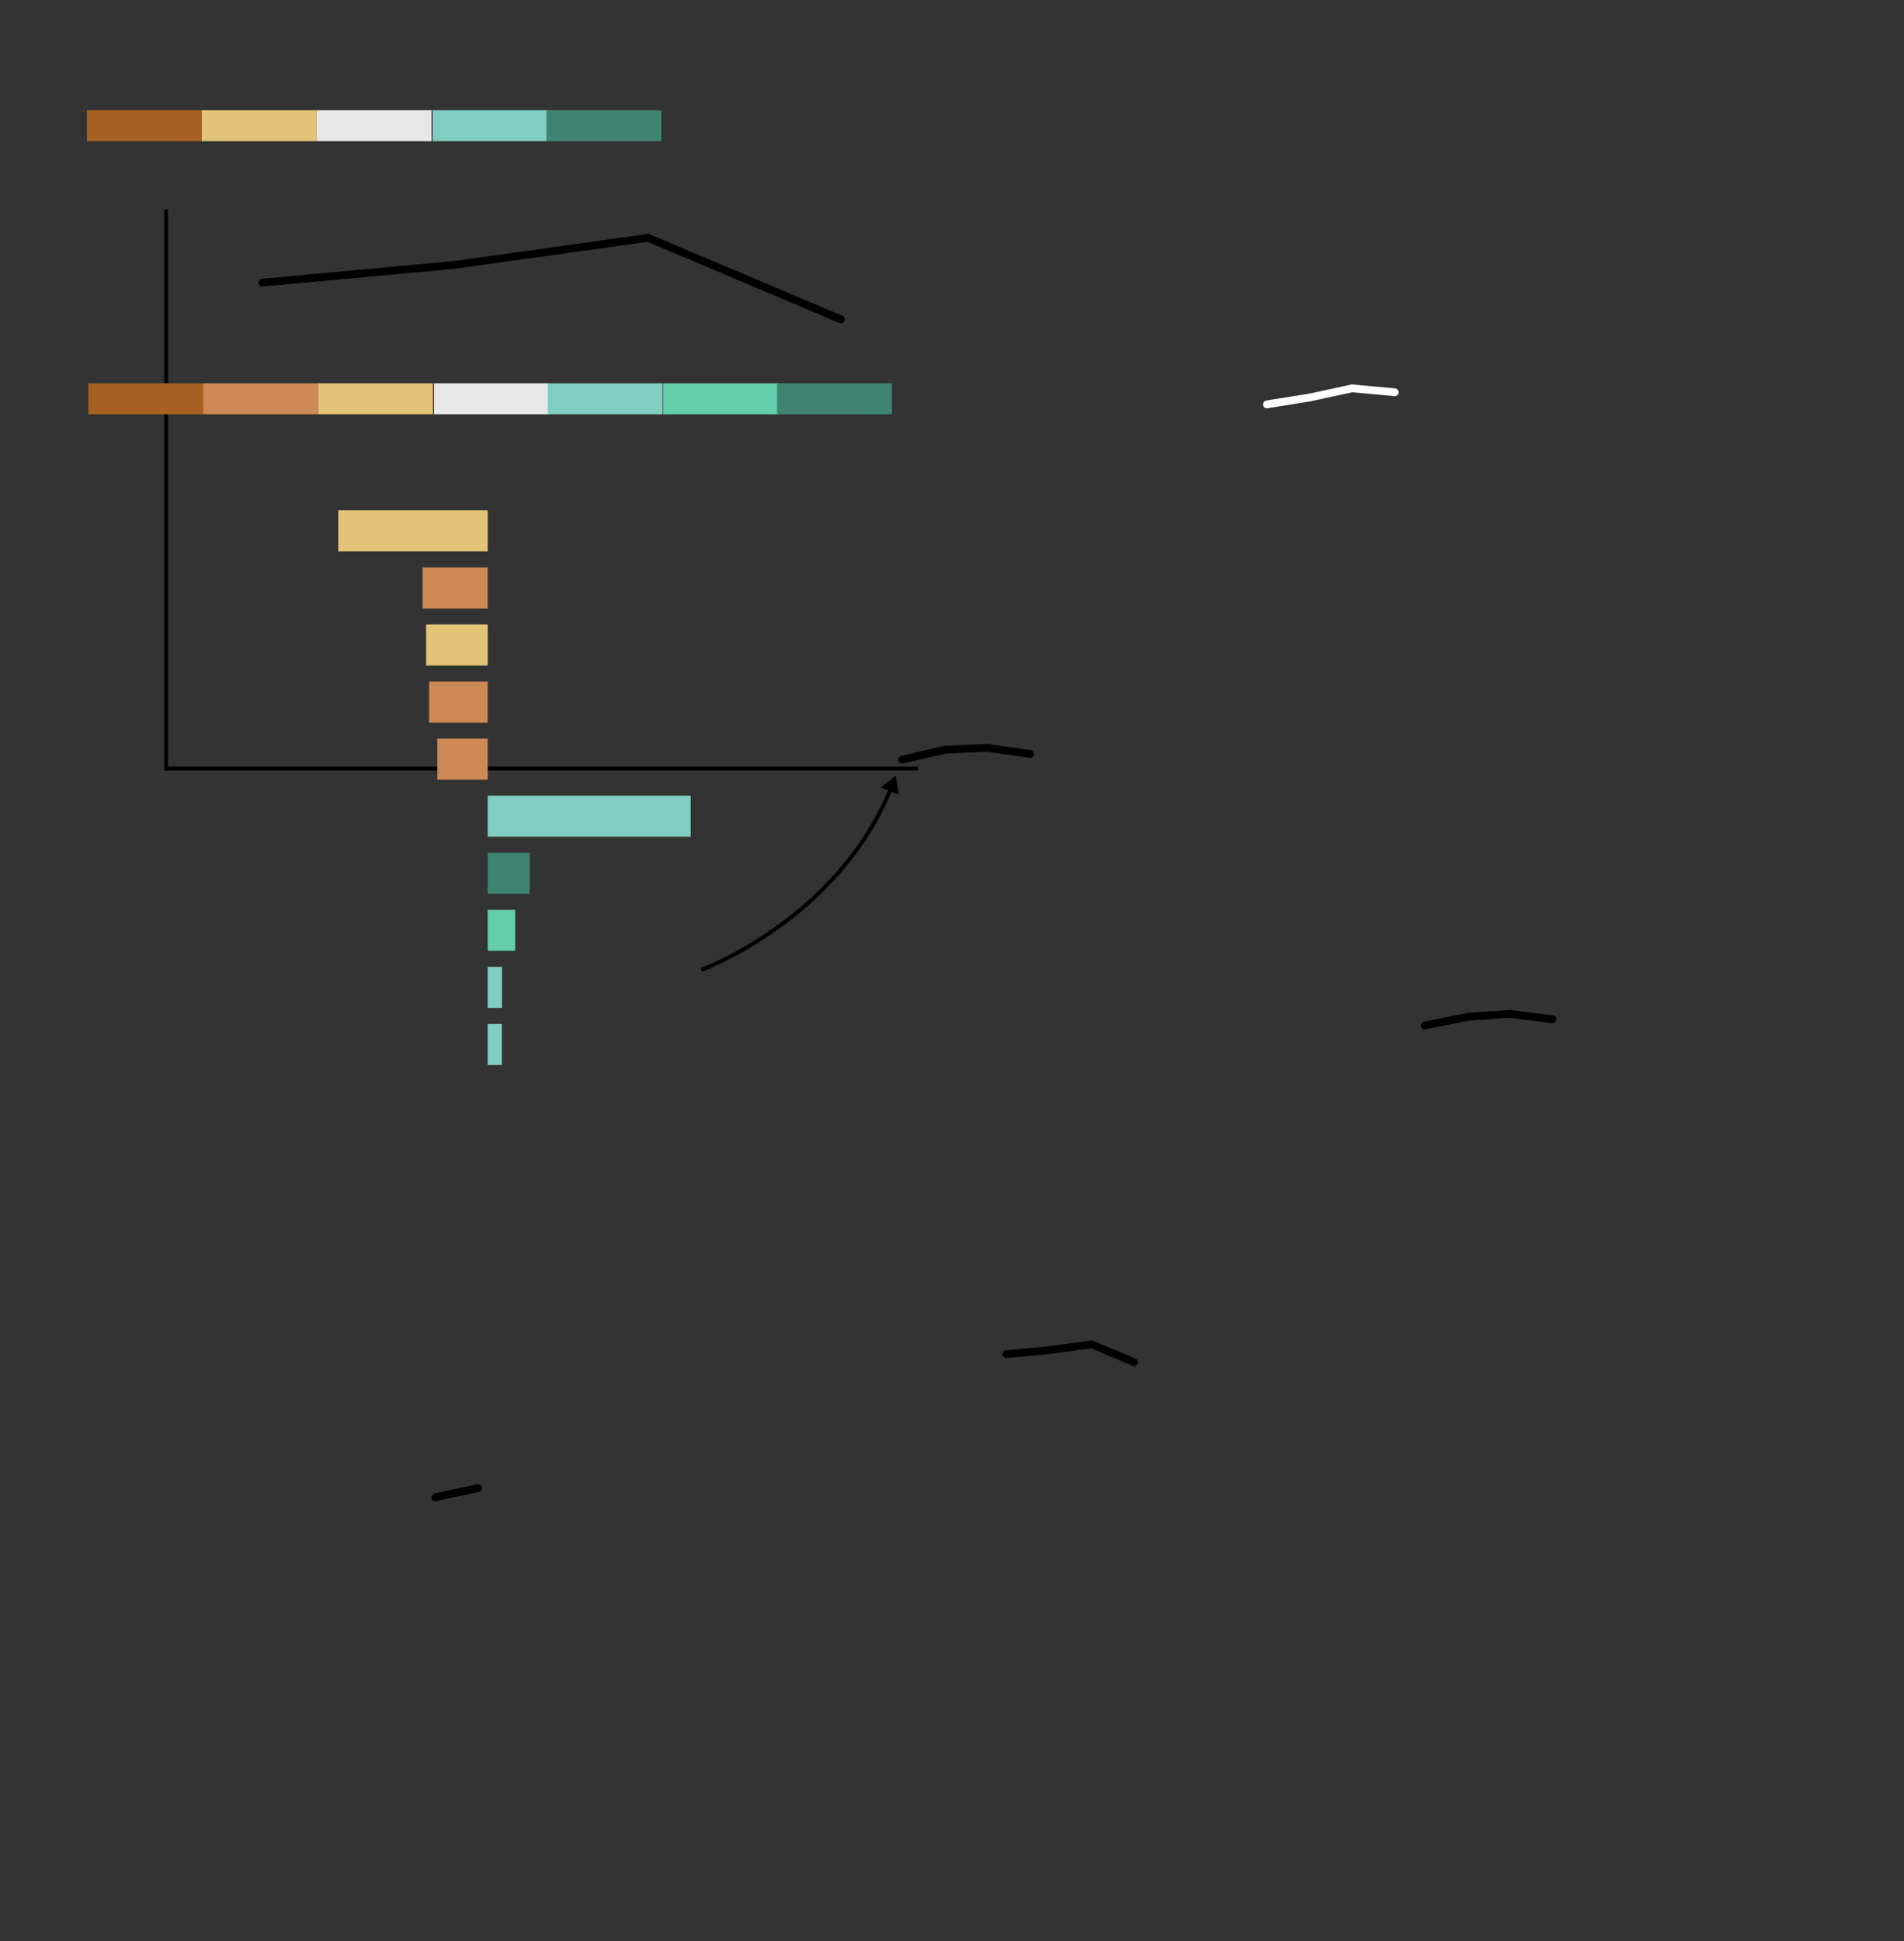 <?xml version="1.0" encoding="utf-8"?>
<!-- Generator: Adobe Illustrator 24.1.0, SVG Export Plug-In . SVG Version: 6.00 Build 0)  -->
<svg version="1.2" baseProfile="tiny" id="g-map-laptop-interactions-img" xmlns="http://www.w3.org/2000/svg" xmlns:xlink="http://www.w3.org/1999/xlink"
	 x="0px" y="0px" viewBox="0 0 490 499.407" xml:space="preserve">
<rect x="0" y="0" width="490" height="499.407" fill="#333333" stroke="none"/>
<g>
	<g id="step1_1_">
		<rect x="974.569" y="28.059" fill="#A66120" width="29.564" height="7.959"/>
		<rect x="1004.133" y="28.059" fill="#E3C477" width="29.564" height="7.959"/>
		<rect x="1063.545" y="28.059" fill="#80CDC1" width="29.564" height="7.959"/>
		<rect x="1033.696" y="28.059" fill="#E8E8E8" width="29.564" height="7.959"/>
		<rect x="1092.823" y="28.059" fill="#3E8571" width="29.564" height="7.959"/>
		<g>
			<path fill="none" stroke="#000000" stroke-miterlimit="10" d="M1040.262,165.314c0,0,53.815,48.386,119.191,14.921"/>
			<g>
				<polygon points="1159.918,182.741 1162.623,178.553 1157.643,178.304 				"/>
			</g>
		</g>
		<line fill="none" x1="1227.111" y1="178.553" x2="1270.953" y2="178.553"/>
		
			<line fill="none" stroke="#FFFFFF" stroke-width="2" stroke-linecap="round" stroke-miterlimit="10" x1="1243.451" y1="149.266" x2="1232.49" y2="151.021"/>
		
			<line fill="none" stroke="#FFFFFF" stroke-width="2" stroke-linecap="round" stroke-miterlimit="10" x1="1254.411" y1="146.897" x2="1243.451" y2="149.266"/>
		
			<line fill="none" stroke="#FFFFFF" stroke-width="2" stroke-linecap="round" stroke-miterlimit="10" x1="1265.372" y1="147.899" x2="1254.411" y2="146.897"/>
		
			<line fill="none" stroke="#000000" stroke-width="2" stroke-linecap="round" stroke-miterlimit="10" x1="1197.173" y1="283.749" x2="1186.212" y2="284.764"/>
		
			<line fill="none" stroke="#000000" stroke-width="2" stroke-linecap="round" stroke-miterlimit="10" x1="1208.133" y1="282.217" x2="1197.173" y2="283.749"/>
		
			<line fill="none" stroke="#000000" stroke-width="2" stroke-linecap="round" stroke-miterlimit="10" x1="1219.094" y1="286.853" x2="1208.133" y2="282.217"/>
		<line fill="none" x1="1201.577" y1="156.779" x2="1201.577" y2="155.981"/>
		<line fill="none" x1="1212.538" y1="156.779" x2="1212.538" y2="155.981"/>
		
			<line fill="none" stroke="#000000" stroke-width="2" stroke-linecap="round" stroke-miterlimit="10" x1="1178.904" y1="190.047" x2="1167.944" y2="192.594"/>
		
			<line fill="none" stroke="#000000" stroke-width="2" stroke-linecap="round" stroke-miterlimit="10" x1="1189.865" y1="189.537" x2="1178.904" y2="190.047"/>
		
			<line fill="none" stroke="#000000" stroke-width="2" stroke-linecap="round" stroke-miterlimit="10" x1="1200.825" y1="191.114" x2="1189.865" y2="189.537"/>
		
			<line fill="none" stroke="#000000" stroke-width="2" stroke-linecap="round" stroke-miterlimit="10" x1="1260.018" y1="234.488" x2="1249.057" y2="236.733"/>
		
			<line fill="none" stroke="#000000" stroke-width="2" stroke-linecap="round" stroke-miterlimit="10" x1="1270.978" y1="233.734" x2="1260.018" y2="234.488"/>
		
			<line fill="none" stroke="#000000" stroke-width="2" stroke-linecap="round" stroke-miterlimit="10" x1="1281.939" y1="235.125" x2="1270.978" y2="233.734"/>
		<path fill="none" d="M1108.902,307.528"/>
		
			<line fill="none" stroke="#000000" stroke-width="2" stroke-linecap="round" stroke-miterlimit="10" x1="1119.863" y1="305.161" x2="1108.902" y2="307.528"/>
		<rect x="22.374" y="28.368" fill="#A66120" width="29.564" height="7.959"/>
		<rect x="51.937" y="28.368" fill="#E3C477" width="29.564" height="7.959"/>
		<rect x="111.35" y="28.368" fill="#80CDC1" width="29.564" height="7.959"/>
		<rect x="81.501" y="28.368" fill="#E8E8E8" width="29.564" height="7.959"/>
		<rect x="140.628" y="28.368" fill="#3E8571" width="29.564" height="7.959"/>
		<g>
			<path fill="none" stroke="#000000" stroke-miterlimit="10" d="M180.497,249.551c0,0,35.03-12.881,48.765-46.674"/>
			<g>
				<polygon points="231.304,204.445 230.53,199.52 226.651,202.652 				"/>
			</g>
		</g>
		<line fill="none" x1="320.507" y1="108.93" x2="321.603" y2="108.93"/>
		<line fill="none" x1="320.507" y1="92.978" x2="321.603" y2="92.978"/>
		
			<line fill="none" stroke="#FFFFFF" stroke-width="2" stroke-linecap="round" stroke-miterlimit="10" x1="337.02" y1="102.289" x2="326.059" y2="104.045"/>
		
			<line fill="none" stroke="#FFFFFF" stroke-width="2" stroke-linecap="round" stroke-miterlimit="10" x1="347.98" y1="99.92" x2="337.02" y2="102.289"/>
		
			<line fill="none" stroke="#FFFFFF" stroke-width="2" stroke-linecap="round" stroke-miterlimit="10" x1="358.941" y1="100.922" x2="347.98" y2="99.92"/>
		
			<line fill="none" stroke="#000000" stroke-width="2" stroke-linecap="round" stroke-miterlimit="10" x1="269.95" y1="347.404" x2="258.99" y2="348.419"/>
		
			<line fill="none" stroke="#000000" stroke-width="2" stroke-linecap="round" stroke-miterlimit="10" x1="280.911" y1="345.871" x2="269.95" y2="347.404"/>
		
			<line fill="none" stroke="#000000" stroke-width="2" stroke-linecap="round" stroke-miterlimit="10" x1="291.871" y1="350.508" x2="280.911" y2="345.871"/>
		<line fill="none" x1="226.681" y1="217.197" x2="270.522" y2="217.197"/>
		<line fill="none" x1="226.681" y1="217.197" x2="226.681" y2="216.4"/>
		<line fill="none" x1="237.641" y1="217.197" x2="237.641" y2="216.4"/>
		<line fill="none" x1="248.602" y1="217.197" x2="248.602" y2="216.4"/>
		<line fill="none" x1="259.562" y1="217.197" x2="259.562" y2="216.4"/>
		<line fill="none" x1="270.522" y1="217.197" x2="270.522" y2="216.4"/>
		<line fill="none" x1="226.681" y1="217.197" x2="227.777" y2="217.197"/>
		<line fill="none" x1="226.681" y1="206.563" x2="227.777" y2="206.563"/>
		<line fill="none" x1="226.681" y1="195.928" x2="227.777" y2="195.928"/>
		
			<line fill="none" stroke="#000000" stroke-width="2" stroke-linecap="round" stroke-miterlimit="10" x1="243.121" y1="192.916" x2="232.161" y2="195.464"/>
		
			<line fill="none" stroke="#000000" stroke-width="2" stroke-linecap="round" stroke-miterlimit="10" x1="254.082" y1="192.406" x2="243.121" y2="192.916"/>
		
			<line fill="none" stroke="#000000" stroke-width="2" stroke-linecap="round" stroke-miterlimit="10" x1="265.042" y1="193.983" x2="254.082" y2="192.406"/>
		<line fill="none" x1="361.209" y1="255.339" x2="362.305" y2="255.339"/>
		
			<line fill="none" stroke="#000000" stroke-width="2" stroke-linecap="round" stroke-miterlimit="10" x1="377.65" y1="261.626" x2="366.689" y2="263.871"/>
		
			<line fill="none" stroke="#000000" stroke-width="2" stroke-linecap="round" stroke-miterlimit="10" x1="388.61" y1="260.872" x2="377.65" y2="261.626"/>
		
			<line fill="none" stroke="#000000" stroke-width="2" stroke-linecap="round" stroke-miterlimit="10" x1="399.571" y1="262.263" x2="388.61" y2="260.872"/>
		<line fill="none" x1="84.625" y1="375.181" x2="85.721" y2="375.181"/>
		
			<line fill="none" stroke="#000000" stroke-width="2" stroke-linecap="round" stroke-miterlimit="10" x1="122.986" y1="382.875" x2="112.026" y2="385.242"/>
		<rect x="-927.177" y="45.027" fill="#A66120" width="29.564" height="7.959"/>
		<rect x="-897.613" y="45.027" fill="#E3C477" width="29.564" height="7.959"/>
		<rect x="-838.201" y="45.027" fill="#80CDC1" width="29.564" height="7.959"/>
		<rect x="-868.049" y="45.027" fill="#E8E8E8" width="29.564" height="7.959"/>
		<rect x="-808.922" y="45.027" fill="#3E8571" width="29.564" height="7.959"/>
		<g>
			<path fill="none" stroke="#000000" stroke-miterlimit="10" d="M-706.912,285.242c0,0,46.03-3.908,70.597-38.183"/>
			<g>
				<polygon points="-634.684,249.065 -634.294,244.094 -638.794,246.241 				"/>
			</g>
		</g>
		<line fill="none" x1="-542.69" y1="142.126" x2="-541.594" y2="142.126"/>
		<line fill="none" x1="-542.69" y1="126.175" x2="-541.594" y2="126.175"/>
		
			<line fill="none" stroke="#FFFFFF" stroke-width="2" stroke-linecap="round" stroke-miterlimit="10" x1="-526.178" y1="135.486" x2="-537.138" y2="137.241"/>
		
			<line fill="none" stroke="#FFFFFF" stroke-width="2" stroke-linecap="round" stroke-miterlimit="10" x1="-515.217" y1="133.117" x2="-526.178" y2="135.486"/>
		
			<line fill="none" stroke="#FFFFFF" stroke-width="2" stroke-linecap="round" stroke-miterlimit="10" x1="-504.257" y1="134.119" x2="-515.217" y2="133.117"/>
		
			<line fill="none" stroke="#000000" stroke-width="2" stroke-linecap="round" stroke-miterlimit="10" x1="-613.673" y1="426.714" x2="-624.634" y2="427.729"/>
		
			<line fill="none" stroke="#000000" stroke-width="2" stroke-linecap="round" stroke-miterlimit="10" x1="-602.713" y1="425.181" x2="-613.673" y2="426.714"/>
		
			<line fill="none" stroke="#000000" stroke-width="2" stroke-linecap="round" stroke-miterlimit="10" x1="-591.752" y1="429.818" x2="-602.713" y2="425.181"/>
		<line fill="none" x1="-637.425" y1="257.226" x2="-637.425" y2="256.428"/>
		<line fill="none" x1="-637.425" y1="257.226" x2="-637.425" y2="225.323"/>
		<line fill="none" x1="-637.425" y1="257.226" x2="-636.329" y2="257.226"/>
		<line fill="none" x1="-637.425" y1="246.591" x2="-636.329" y2="246.591"/>
		<line fill="none" x1="-637.425" y1="235.957" x2="-636.329" y2="235.957"/>
		<line fill="none" x1="-637.425" y1="225.323" x2="-636.329" y2="225.323"/>
		
			<line fill="none" stroke="#000000" stroke-width="2" stroke-linecap="round" stroke-miterlimit="10" x1="-620.984" y1="232.945" x2="-631.944" y2="235.492"/>
		
			<line fill="none" stroke="#000000" stroke-width="2" stroke-linecap="round" stroke-miterlimit="10" x1="-610.023" y1="232.435" x2="-620.984" y2="232.945"/>
		
			<line fill="none" stroke="#000000" stroke-width="2" stroke-linecap="round" stroke-miterlimit="10" x1="-599.063" y1="234.012" x2="-610.023" y2="232.435"/>
		<line fill="none" x1="-483.978" y1="318.349" x2="-482.882" y2="318.349"/>
		
			<line fill="none" stroke="#000000" stroke-width="2" stroke-linecap="round" stroke-miterlimit="10" x1="-467.538" y1="324.635" x2="-478.498" y2="326.88"/>
		
			<line fill="none" stroke="#000000" stroke-width="2" stroke-linecap="round" stroke-miterlimit="10" x1="-456.577" y1="323.881" x2="-467.538" y2="324.635"/>
		
			<line fill="none" stroke="#000000" stroke-width="2" stroke-linecap="round" stroke-miterlimit="10" x1="-445.617" y1="325.272" x2="-456.577" y2="323.881"/>
		<path fill="#AFAFAF" d="M-808.596,507.473"/>
		
			<line fill="none" stroke="#000000" stroke-width="2" stroke-linecap="round" stroke-miterlimit="10" x1="-797.635" y1="505.105" x2="-808.596" y2="507.473"/>
	</g>
	<g id="step2_1_">
		
		
		
		<line stroke="#000000" stroke-miterlimit="10" x1="997.315" y1="196.204" x2="1180.284" y2="196.204"/>
		<line x1="997.315" y1="196.204" x2="997.315" y2="192.953"/>
		<line fill="none" x1="1041.99" y1="196.204" x2="1041.99" y2="192.953"/>
		<line fill="none" x1="1086.664" y1="196.204" x2="1086.664" y2="192.953"/>
		<line fill="none" x1="1131.339" y1="196.204" x2="1131.339" y2="192.953"/>
		<line fill="none" stroke="#000000" stroke-miterlimit="10" x1="997.315" y1="196.693" x2="997.315" y2="44.311"/>
		<line fill="none" x1="997.315" y1="196.204" x2="1001.783" y2="196.204"/>
		<line fill="none" x1="997.315" y1="131.186" x2="1001.783" y2="131.186"/>
		<line fill="none" x1="997.315" y1="43.822" x2="1001.783" y2="43.822"/>
		
			<line fill="none" stroke="#000000" stroke-width="2" stroke-linecap="round" stroke-miterlimit="10" x1="1064.327" y1="79.506" x2="1019.652" y2="83.644"/>
		
			<line fill="none" stroke="#000000" stroke-width="2" stroke-linecap="round" stroke-miterlimit="10" x1="1109.001" y1="73.259" x2="1064.327" y2="79.506"/>
		
			<line fill="none" stroke="#000000" stroke-width="2" stroke-linecap="round" stroke-miterlimit="10" x1="1153.676" y1="92.158" x2="1109.001" y2="73.259"/>
		<line stroke="#000000" stroke-miterlimit="10" x1="-906.126" y1="253.344" x2="-675.38" y2="253.344"/>
		<line x1="-906.126" y1="253.344" x2="-906.126" y2="249.037"/>
		<line fill="none" x1="-846.939" y1="253.344" x2="-846.939" y2="249.037"/>
		<line fill="none" x1="-787.753" y1="253.344" x2="-787.753" y2="249.037"/>
		<line fill="none" x1="-728.566" y1="253.344" x2="-728.566" y2="249.037"/>
		<line fill="none" x1="-675.38" y1="253.344" x2="-675.38" y2="249.037"/>
		<line fill="none" stroke="#000000" stroke-miterlimit="10" x1="-906.126" y1="253.992" x2="-906.126" y2="81.716"/>
		<line fill="none" x1="-906.126" y1="253.344" x2="-900.207" y2="253.344"/>
		<line fill="none" x1="-906.126" y1="167.206" x2="-900.207" y2="167.206"/>
		<line fill="none" x1="-906.126" y1="81.068" x2="-900.207" y2="81.068"/>
		
			<line fill="none" stroke="#000000" stroke-width="2" stroke-linecap="round" stroke-miterlimit="10" x1="-817.346" y1="98.739" x2="-876.532" y2="104.22"/>
		
			<line fill="none" stroke="#000000" stroke-width="2" stroke-linecap="round" stroke-miterlimit="10" x1="-758.159" y1="90.462" x2="-817.346" y2="98.739"/>
		
			<line fill="none" stroke="#000000" stroke-width="2" stroke-linecap="round" stroke-miterlimit="10" x1="-698.973" y1="115.501" x2="-758.159" y2="90.462"/>
		<line stroke="#000000" stroke-miterlimit="10" x1="42.744" y1="197.743" x2="236.19" y2="197.743"/>
		<line x1="42.744" y1="197.743" x2="42.744" y2="194.132"/>
		<line fill="none" x1="92.363" y1="197.743" x2="92.363" y2="194.132"/>
		<line fill="none" x1="141.982" y1="197.743" x2="141.982" y2="194.132"/>
		<line fill="none" x1="191.601" y1="197.743" x2="191.601" y2="194.132"/>
		<line fill="none" x1="236.19" y1="197.743" x2="236.19" y2="194.132"/>
		
			<line fill="none" stroke="#000000" stroke-width="2" stroke-linecap="round" stroke-miterlimit="10" x1="117.173" y1="68.129" x2="67.554" y2="72.725"/>
		
			<line fill="none" stroke="#000000" stroke-width="2" stroke-linecap="round" stroke-miterlimit="10" x1="166.792" y1="61.191" x2="117.173" y2="68.129"/>
		
			<line fill="none" stroke="#000000" stroke-width="2" stroke-linecap="round" stroke-miterlimit="10" x1="216.411" y1="82.182" x2="166.792" y2="61.191"/>
		<line fill="none" stroke="#000000" stroke-miterlimit="10" x1="42.744" y1="198.286" x2="42.744" y2="53.858"/>
	</g>
	<g id="step3_1_">
		<rect x="1008.061" y="99.416" fill="#A66120" width="10.347" height="2.786"/>
		<rect x="1018.408" y="99.416" fill="#CC8956" width="10.347" height="2.786"/>
		<rect x="1059.847" y="99.416" fill="#63CEAA" width="10.347" height="2.786"/>
		<rect x="1039.203" y="99.416" fill="#E8E8E8" width="10.347" height="2.786"/>
		<polyline fill="#3E8571" points="1080.442,102.202 1070.095,102.202 1070.095,99.416 1080.442,99.416 		"/>
		<rect x="1028.756" y="99.416" fill="#E3C477" width="10.347" height="2.786"/>
		<rect x="1049.45" y="99.416" fill="#80CDC1" width="10.347" height="2.786"/>
		<line fill="none" x1="1062.269" y1="228.709" x2="1062.222" y2="126.155"/>
		<rect x="1037.309" y="126.594" fill="#E3C477" width="26.913" height="7.4"/>
		<rect x="1052.49" y="136.873" fill="#CC8956" width="11.733" height="7.4"/>
		<rect x="1053.123" y="147.151" fill="#E3C477" width="11.099" height="7.4"/>
		<rect x="1053.666" y="157.43" fill="#CC8956" width="10.557" height="7.4"/>
		<rect x="1055.149" y="167.708" fill="#CC8956" width="9.073" height="7.4"/>
		<rect x="1064.665" y="179.632" fill="#80CDC1" width="36.583" height="7.4"/>
		<rect x="1064.665" y="189.91" fill="#3E8571" width="7.563" height="7.4"/>
		<rect x="1064.665" y="200.189" fill="#63CEAA" width="4.954" height="7.4"/>
		<rect x="1064.665" y="210.467" fill="#80CDC1" width="2.579" height="7.4"/>
		<rect x="1064.665" y="220.746" fill="#80CDC1" width="2.543" height="7.4"/>
		<rect x="22.738" y="98.628" fill="#A66120" width="29.564" height="7.959"/>
		<rect x="52.302" y="98.628" fill="#CC8956" width="29.564" height="7.959"/>
		<rect x="170.698" y="98.628" fill="#63CEAA" width="29.564" height="7.959"/>
		<rect x="111.714" y="98.628" fill="#E8E8E8" width="29.564" height="7.959"/>
		<rect x="199.977" y="98.628" fill="#3E8571" width="29.564" height="7.959"/>
		<rect x="81.865" y="98.628" fill="#E3C477" width="29.564" height="7.959"/>
		<rect x="140.992" y="98.628" fill="#80CDC1" width="29.564" height="7.959"/>
		<line fill="none" x1="81.865" y1="276.08" x2="180.062" y2="276.08"/>
		<line fill="none" x1="125.508" y1="276.08" x2="125.508" y2="129.245"/>
		<rect x="87.061" y="131.3" fill="#E3C477" width="38.447" height="10.572"/>
		<rect x="108.747" y="145.984" fill="#CC8956" width="16.761" height="10.572"/>
		<rect x="109.653" y="160.667" fill="#E3C477" width="15.856" height="10.572"/>
		<rect x="110.427" y="175.351" fill="#CC8956" width="15.081" height="10.572"/>
		<rect x="112.546" y="190.034" fill="#CC8956" width="12.962" height="10.572"/>
		<rect x="125.508" y="204.718" fill="#80CDC1" width="52.262" height="10.572"/>
		<rect x="125.508" y="219.401" fill="#3E8571" width="10.805" height="10.572"/>
		<rect x="125.508" y="234.085" fill="#63CEAA" width="7.078" height="10.572"/>
		<rect x="125.508" y="248.768" fill="#80CDC1" width="3.685" height="10.572"/>
		<rect x="125.508" y="263.452" fill="#80CDC1" width="3.632" height="10.572"/>
		<rect x="-929.951" y="103.14" fill="#A66120" width="29.564" height="7.959"/>
		<rect x="-900.387" y="103.14" fill="#CC8956" width="29.564" height="7.959"/>
		<rect x="-781.991" y="103.14" fill="#63CEAA" width="29.564" height="7.959"/>
		<rect x="-840.975" y="103.14" fill="#E8E8E8" width="29.564" height="7.959"/>
		<rect x="-752.712" y="103.14" fill="#3E8571" width="29.564" height="7.959"/>
		<rect x="-870.824" y="103.14" fill="#E3C477" width="29.564" height="7.959"/>
		<rect x="-811.697" y="103.14" fill="#80CDC1" width="29.564" height="7.959"/>
		<line fill="none" x1="-861.051" y1="280.557" x2="-738.304" y2="280.557"/>
		<line fill="none" x1="-806.497" y1="280.557" x2="-806.497" y2="133.722"/>
		<rect x="-854.556" y="135.778" fill="#E3C477" width="48.059" height="10.572"/>
		<rect x="-827.448" y="150.461" fill="#CC8956" width="20.951" height="10.572"/>
		<rect x="-826.316" y="165.145" fill="#E3C477" width="19.819" height="10.572"/>
		<rect x="-825.348" y="179.828" fill="#CC8956" width="18.851" height="10.572"/>
		<rect x="-822.699" y="194.512" fill="#CC8956" width="16.203" height="10.572"/>
		<rect x="-806.497" y="209.195" fill="#80CDC1" width="65.327" height="10.572"/>
		<rect x="-806.497" y="223.879" fill="#3E8571" width="13.506" height="10.572"/>
		<rect x="-806.497" y="238.562" fill="#63CEAA" width="8.847" height="10.572"/>
		<rect x="-806.497" y="253.245" fill="#80CDC1" width="4.606" height="10.572"/>
		<rect x="-806.497" y="267.929" fill="#80CDC1" width="4.54" height="10.572"/>
	</g>
</g>
<style>
#g-map-laptop-interactions-img rect, #g-map-laptop-interactions-img circle, #g-map-laptop-interactions-img path, #g-map-laptop-interactions-img line, #g-map-laptop-interactions-img polyline, #g-map-laptop-interactions-img polygon { vector-effect: non-scaling-stroke; }
</style>
</svg>

